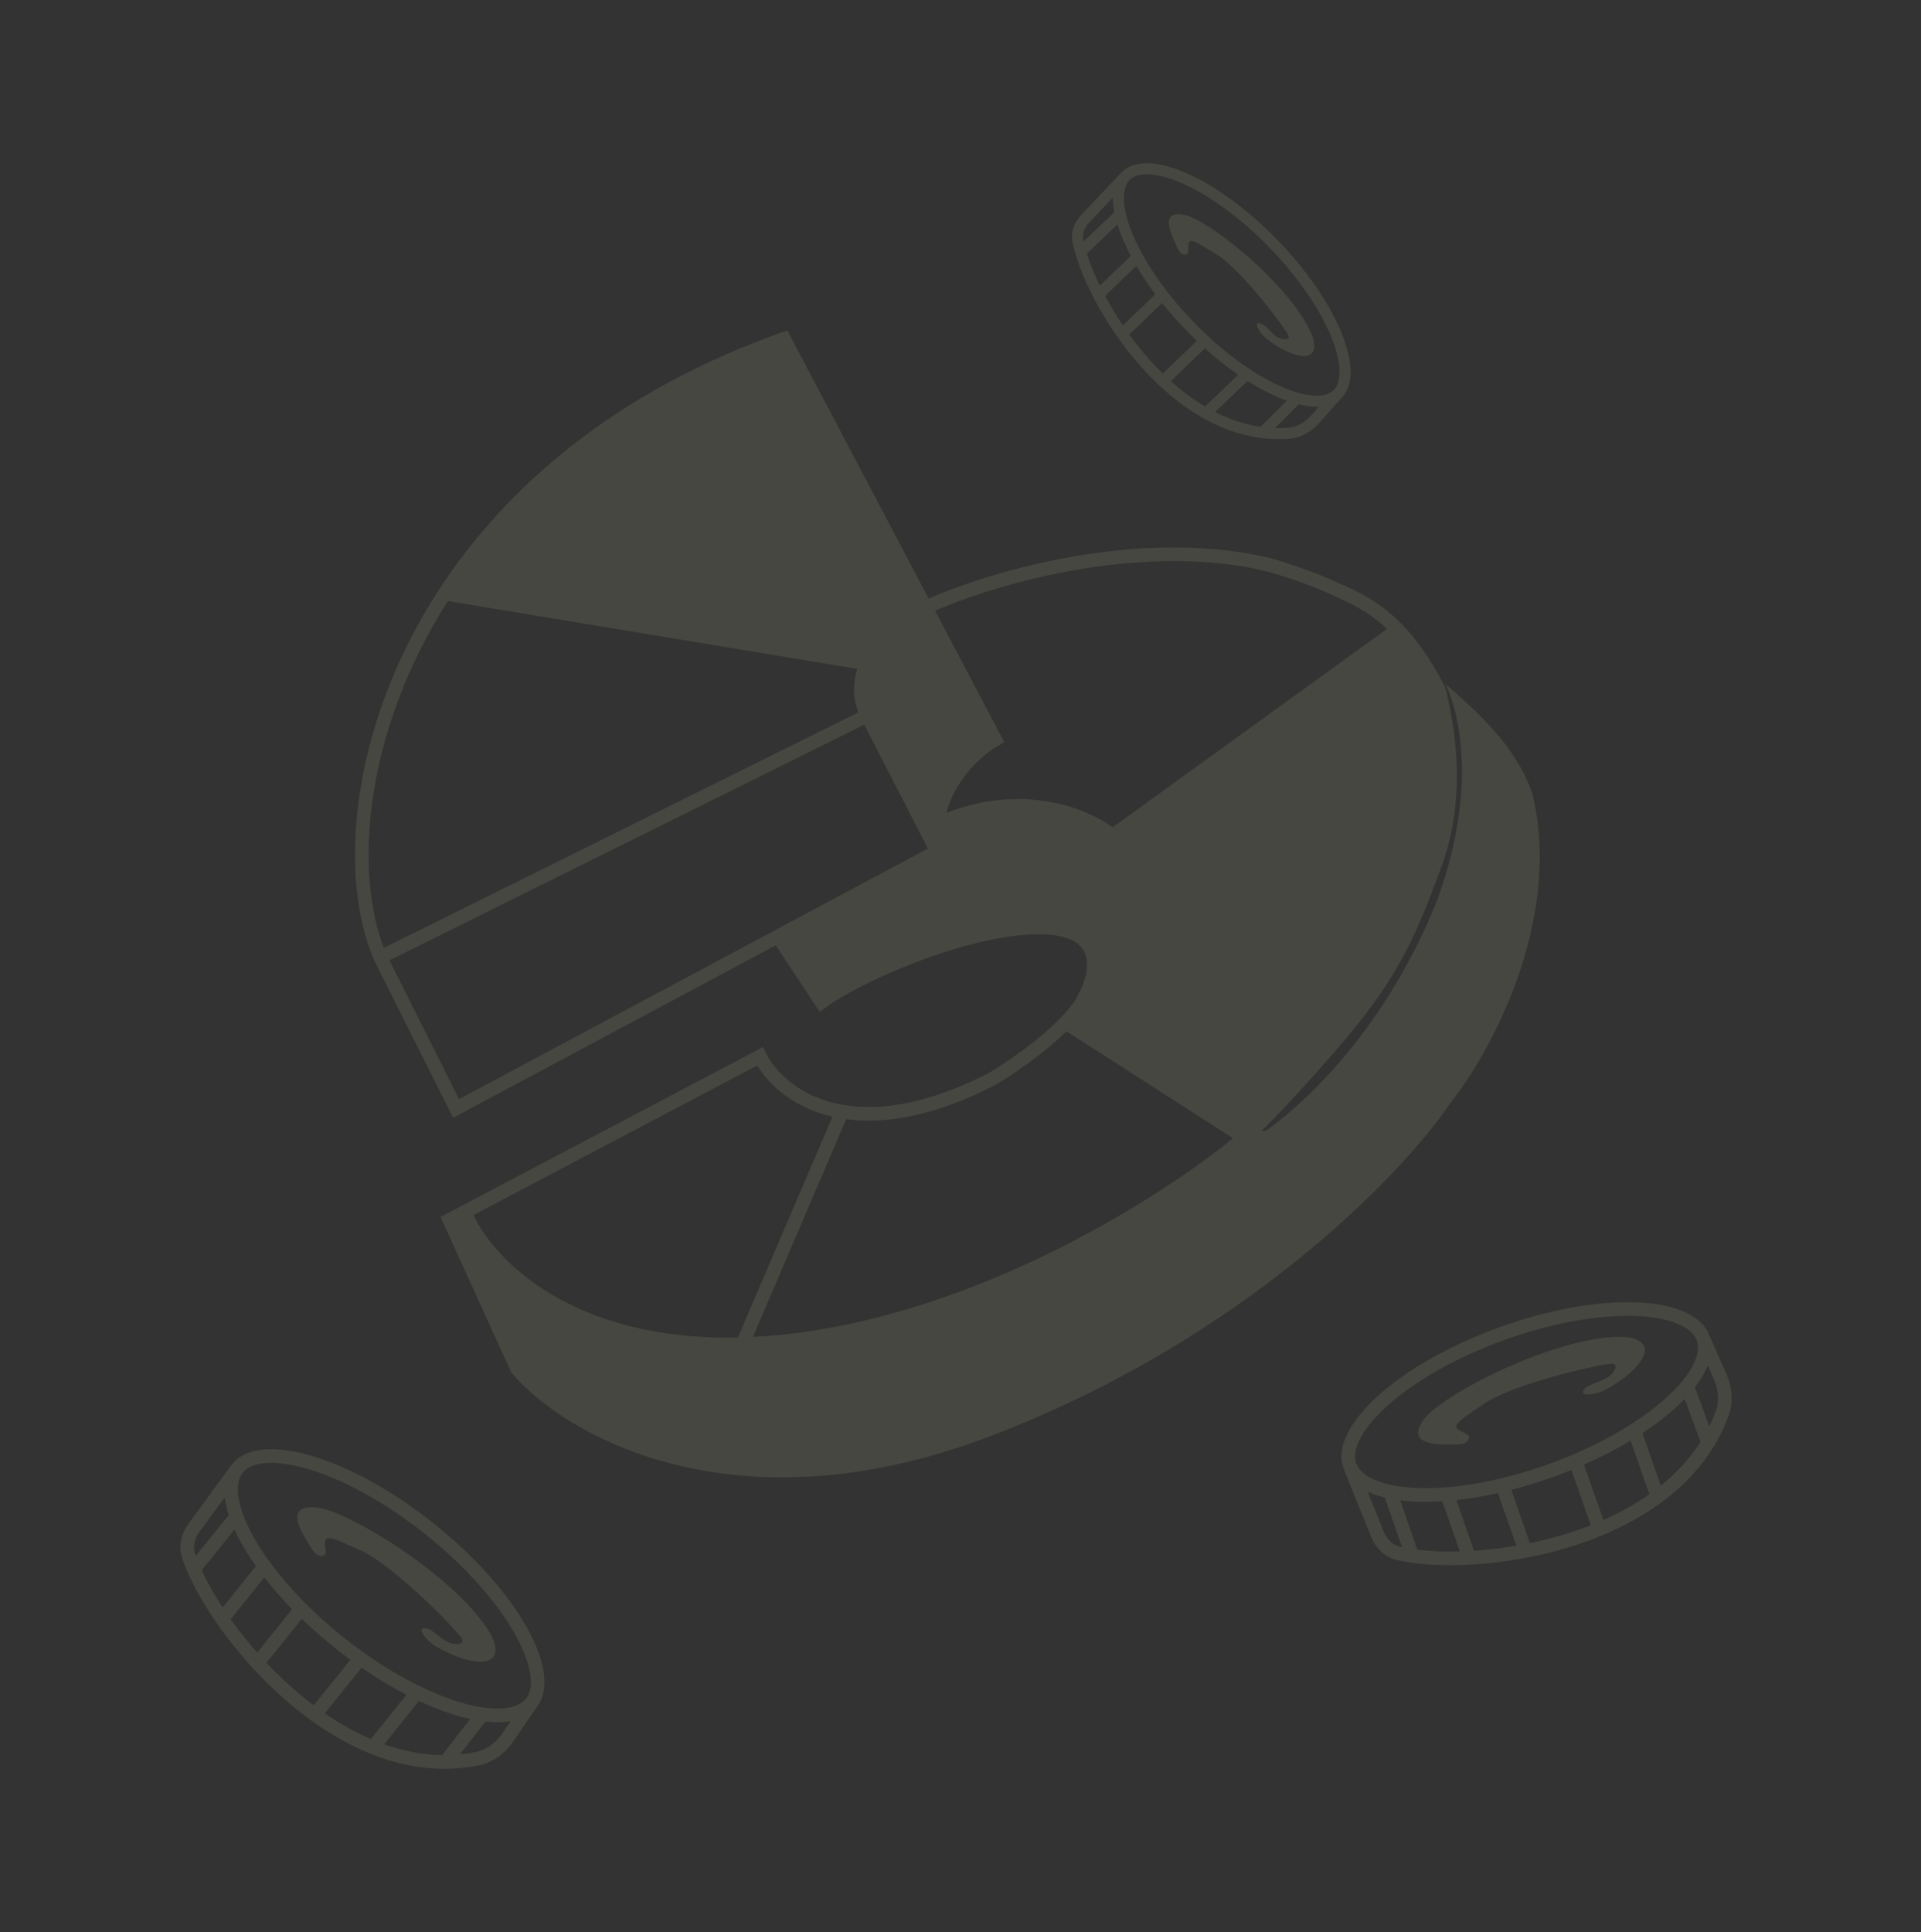 <svg width="177" height="178" viewBox="0 0 177 178" fill="none" xmlns="http://www.w3.org/2000/svg">
<rect x="0" y="0" width="177" height="178" fill="#333333" stroke="none"/>
<path d="M109.265 23.456C109.038 23.499 108.713 23.384 108.441 22.757C108.404 22.67 108.361 22.575 108.316 22.473C107.801 21.329 106.928 19.384 109.113 19.8C111.491 20.254 119.322 26.643 120.962 31.079C121.356 32.368 120.929 33.213 119.12 32.595C118.205 32.282 117.324 31.7 116.673 31.183C116.069 30.703 115.398 29.587 116.139 29.798C116.444 29.89 116.702 30.153 116.975 30.431C117.319 30.781 117.688 31.155 118.199 31.243C118.932 31.37 118.765 30.915 118.589 30.671C117.325 28.727 113.951 24.54 112.022 23.387C111.788 23.248 111.571 23.114 111.368 22.99L111.365 22.988C110.63 22.536 110.097 22.209 109.782 22.201C109.492 22.194 109.492 22.554 109.492 22.887C109.492 22.977 109.492 23.065 109.487 23.143C109.476 23.286 109.405 23.429 109.265 23.456Z" fill="rgba(253,253,198,0.1)"/>
<path fill-rule="evenodd" clip-rule="evenodd" d="M117.724 22.131C123.272 27.861 125.896 34.341 123.616 36.648L121.548 38.967C120.854 39.746 119.897 40.335 118.797 40.419C113.339 40.84 108.603 37.675 105.136 33.786C101.669 29.897 99.371 25.173 98.813 22.244C98.635 21.308 99.026 20.432 99.618 19.808L103.274 15.951C103.291 15.934 103.308 15.918 103.326 15.903C103.349 15.879 103.372 15.855 103.396 15.832C105.735 13.553 112.15 16.373 117.724 22.131ZM122.878 35.953C122.552 36.271 122.017 36.482 121.175 36.454C120.328 36.426 119.264 36.155 118.038 35.616C117.162 35.231 116.23 34.721 115.269 34.095L115.264 34.091C115.208 34.032 115.141 33.989 115.069 33.964C113.404 32.857 111.659 31.41 109.98 29.676C107.261 26.867 105.296 23.907 104.296 21.423C103.795 20.178 103.556 19.103 103.552 18.253C103.549 17.408 103.775 16.877 104.101 16.56C104.427 16.242 104.962 16.031 105.804 16.059C106.65 16.087 107.716 16.358 108.941 16.897C111.387 17.972 114.28 20.029 116.999 22.837C119.718 25.646 121.683 28.606 122.683 31.09C123.185 32.335 123.423 33.41 123.426 34.26C123.43 34.988 123.263 35.482 123.008 35.808L122.882 35.95L122.878 35.953ZM114.086 34.521C113.074 33.82 112.043 33.005 111.025 32.089L107.878 35.111C108.866 35.998 109.921 36.793 111.035 37.452L114.086 34.521ZM111.965 37.963C113.288 38.636 114.687 39.111 116.145 39.321C116.155 39.309 116.166 39.297 116.178 39.286L118.566 36.919C117.44 36.515 116.216 35.899 114.95 35.095L111.965 37.963ZM118.72 39.408C118.297 39.441 117.878 39.45 117.464 39.437L119.668 37.252C120.342 37.417 120.967 37.49 121.529 37.467L120.795 38.291C120.23 38.923 119.501 39.348 118.72 39.408ZM109.255 30.383C109.594 30.733 109.936 31.072 110.28 31.399L107.138 34.418C106.708 33.997 106.291 33.56 105.89 33.11C105.231 32.371 104.618 31.602 104.052 30.823L107.078 27.916C107.741 28.744 108.469 29.571 109.255 30.383ZM106.454 27.111C105.792 26.229 105.205 25.351 104.701 24.494L101.821 27.261C102.296 28.152 102.846 29.07 103.464 29.983L106.454 27.111ZM104.19 23.58L101.34 26.319C100.824 25.259 100.421 24.256 100.143 23.366L102.958 20.68C103.237 21.587 103.651 22.564 104.19 23.58ZM102.675 19.55C102.584 19.07 102.539 18.617 102.541 18.196L100.35 20.507C99.917 20.964 99.706 21.524 99.806 22.054C99.819 22.118 99.832 22.183 99.846 22.25L102.675 19.55Z" fill="rgba(253,253,198,0.1)"/>
<path fill-rule="evenodd" clip-rule="evenodd" d="M72.545 30.445L85.567 55.153C88.567 53.837 93.454 52.196 99.083 51.237C104.475 50.319 110.622 50.029 116.431 51.27C117.716 51.544 119.984 52.34 121.207 52.818C120.861 52.687 121.564 52.957 121.207 52.818C122.098 53.156 123.098 53.61 123.965 53.994C125.774 54.796 127.521 55.818 129.224 57.573C130.506 58.894 131.781 60.681 133.009 63.012C133.13 63.241 133.217 63.485 133.274 63.737C133.847 66.307 135.339 72.989 132.807 79.865C131.522 83.354 130.462 86.015 129.014 88.612C127.564 91.213 125.735 93.729 122.926 96.952C119.791 100.551 117.57 102.879 116.257 104.173H116.669C122.413 99.927 126.42 94.439 128.998 89.983C130.298 87.736 131.231 85.757 131.838 84.342C132.142 83.635 132.364 83.069 132.51 82.682C132.582 82.488 132.636 82.339 132.671 82.239C132.689 82.189 132.702 82.152 132.71 82.127L132.719 82.1L132.723 82.088C134.832 75.894 134.926 71.094 134.504 67.862C134.294 66.244 133.954 65.016 133.671 64.198C133.529 63.789 133.402 63.484 133.311 63.283C133.266 63.183 133.18 63.012 133.18 63.012C133.169 62.989 133.186 63.022 133.18 63.012C135.999 65.475 139.651 68.669 141.18 73.089L141.19 73.118L141.197 73.148C142.608 79.027 141.615 85.014 139.832 90.08C138.053 95.131 135.471 99.321 133.611 101.658C129.154 108.247 114.506 123.467 91.167 132.336C67.69 141.257 52.098 132.282 47.17 126.516L47.113 126.449L40.595 112.119L70.3 96.463L70.584 97.04C71.444 98.782 73.723 101.112 77.69 101.793C80.955 102.354 85.416 101.804 91.22 98.797C94.394 96.823 96.458 95.085 97.727 93.769C98.808 92.648 99.27 91.876 99.383 91.551L99.402 91.5L99.428 91.453C99.945 90.529 100.346 89.212 100.077 88.153C99.949 87.649 99.668 87.19 99.139 86.829C98.597 86.46 97.757 86.17 96.478 86.093C93.233 85.9 88.93 86.971 84.989 88.426C81.054 89.878 77.599 91.669 76.06 92.827L75.529 93.226L71.479 87.088L41.75 102.976L34.474 88.459L34.467 88.443C31.182 80.882 32.153 67.09 40.439 54.342C46.556 44.932 56.666 36.067 72.036 30.625L72.545 30.445ZM92.54 68.382L86.154 56.266C89.068 54.997 93.817 53.408 99.292 52.475C104.212 51.637 109.685 51.335 114.92 52.251C116.891 52.596 118.947 53.284 120.817 53.994C121.718 54.336 122.624 54.772 123.459 55.142C124.979 55.816 126.411 56.634 127.807 57.937L102.518 76.22C100.049 74.415 94.234 72.143 87.19 74.897C88.05 71.697 90.526 69.513 92.007 68.682L92.54 68.382ZM85.499 78.173L79.632 66.761L35.882 88.475L42.292 101.264L85.499 78.173ZM35.364 87.332C32.619 80.188 33.574 67.417 41.266 55.371L79.002 61.626C78.667 62.602 78.481 64.069 79.088 65.631L35.364 87.332ZM43.614 111.946C45.647 116.201 52.878 123.543 67.989 123.224L76.705 102.875C73.165 102.054 70.89 100.002 69.772 98.16L43.614 111.946ZM77.968 103.105L69.372 123.174C70.174 123.133 70.998 123.072 71.843 122.988C89.75 121.2 106.716 110.494 113.612 104.866L98.264 95.008C96.897 96.356 94.839 98.025 91.858 99.877L91.838 99.89L91.817 99.901C86.094 102.87 81.508 103.587 77.968 103.105Z" fill="rgba(253,253,198,0.1)"/>
<path d="M134.144 133.082C134.986 133.096 135.282 132.788 135.35 132.509C135.392 132.337 135.267 132.183 135.112 132.099C135.028 132.052 134.929 132.007 134.827 131.961C134.454 131.791 134.049 131.606 134.205 131.283C134.375 130.93 135.014 130.496 135.898 129.896C136.142 129.729 136.405 129.551 136.682 129.358C138.963 127.766 145.391 126.093 148.221 125.658C148.584 125.584 149.182 125.627 148.664 126.392C148.304 126.924 147.696 127.149 147.127 127.359C146.674 127.526 146.247 127.684 145.988 127.98C145.372 128.711 146.969 128.523 147.817 128.086C148.731 127.613 149.834 126.915 150.654 126.04C152.273 124.312 151.54 123.397 149.892 123.184C144.071 122.77 132.891 128.356 131.166 130.812C129.581 133.069 132.213 133.075 133.761 133.08L133.951 133.08L134.078 133.081L134.144 133.082Z" fill="rgba(253,253,198,0.1)"/>
<path fill-rule="evenodd" clip-rule="evenodd" d="M157.504 123.03C156.077 119.273 147.457 118.927 138.185 122.269C128.869 125.627 122.423 131.437 123.787 135.245C123.8 135.284 123.815 135.323 123.831 135.361C123.834 135.374 123.839 135.388 123.843 135.401L123.849 135.421L123.858 135.444L126.322 141.549C126.72 142.536 127.504 143.426 128.646 143.703C132.222 144.57 138.702 144.386 144.843 142.456C150.983 140.526 156.958 136.79 159.277 130.406C159.745 129.119 159.572 127.736 159.052 126.554L157.504 123.03ZM156.038 125.691C156.5 124.753 156.537 124.04 156.347 123.509L156.345 123.503L156.251 123.289C156.014 122.834 155.545 122.393 154.725 122.024C153.769 121.593 152.439 121.313 150.785 121.244C147.483 121.104 143.153 121.812 138.608 123.45C134.065 125.088 130.275 127.307 127.817 129.522C126.586 130.632 125.737 131.697 125.273 132.639C124.811 133.577 124.774 134.29 124.964 134.82C125.155 135.352 125.634 135.878 126.586 136.306C127.542 136.737 128.873 137.017 130.526 137.087C133.828 137.226 138.158 136.518 142.703 134.88C145.508 133.869 148.025 132.636 150.12 131.32C150.186 131.251 150.267 131.197 150.363 131.163L150.369 131.161C151.564 130.394 152.614 129.601 153.494 128.809C154.725 127.698 155.574 126.633 156.038 125.691ZM145.946 134.933C147.497 134.249 148.938 133.502 150.243 132.716L151.976 137.663C150.666 138.585 149.234 139.372 147.733 140.034L145.946 134.933ZM156.687 132.842C155.706 134.383 154.458 135.72 153.025 136.874L151.33 132.033C152.881 131.013 154.198 129.944 155.227 128.877L156.664 132.787C156.672 132.806 156.679 132.824 156.687 132.842ZM157.492 131.41C157.718 130.949 157.921 130.471 158.101 129.976C158.433 129.062 158.329 128.02 157.907 127.059L157.357 125.808C157.096 126.455 156.694 127.125 156.165 127.802L157.492 131.41ZM144.792 135.422C144.248 135.644 143.692 135.857 143.126 136.061C141.812 136.534 140.511 136.934 139.242 137.26L140.96 142.167C142.124 141.926 143.302 141.625 144.469 141.258C145.179 141.035 145.883 140.788 146.576 140.516L144.792 135.422ZM134.183 138.198C135.403 138.066 136.69 137.851 138.018 137.554L139.717 142.403C138.375 142.634 137.063 142.786 135.819 142.869L134.183 138.198ZM134.514 142.931L132.895 138.309C131.479 138.398 130.169 138.367 129.008 138.218L130.587 142.774C131.729 142.914 133.061 142.972 134.514 142.931ZM126.005 137.42C126.476 137.638 127.008 137.819 127.594 137.962L129.181 142.539C129.138 142.53 129.095 142.52 129.053 142.51C129.016 142.501 128.977 142.492 128.94 142.483C128.294 142.326 127.772 141.802 127.481 141.078L126.005 137.42Z" fill="rgba(253,253,198,0.1)"/>
<path d="M29.787 143.324C29.515 143.414 29.098 143.323 28.666 142.597C28.606 142.497 28.539 142.387 28.467 142.269C27.655 140.947 26.276 138.698 29.023 138.863C32.013 139.041 42.632 145.637 45.344 150.82C46.031 152.339 45.642 153.444 43.324 152.973C42.152 152.735 40.978 152.161 40.097 151.629C39.281 151.137 38.281 149.873 39.224 150.014C39.612 150.079 39.971 150.361 40.351 150.659C40.828 151.033 41.338 151.434 41.979 151.461C42.9 151.501 42.622 150.968 42.368 150.697C40.51 148.511 35.708 143.91 33.159 142.802C32.85 142.667 32.56 142.537 32.291 142.417C31.317 141.979 30.612 141.662 30.223 141.702C29.867 141.739 29.924 142.181 29.976 142.591C29.99 142.701 30.004 142.809 30.01 142.906C30.019 143.082 29.954 143.269 29.787 143.324Z" fill="rgba(253,253,198,0.1)"/>
<path fill-rule="evenodd" clip-rule="evenodd" d="M39.958 140.353C47.67 146.503 51.914 154.037 49.481 157.233L47.309 160.407C46.58 161.473 45.499 162.348 44.163 162.627C37.531 164.009 31.22 160.879 26.352 156.657C21.484 152.435 17.916 147.004 16.77 143.497C16.404 142.377 16.745 141.24 17.372 140.381L21.25 135.067C21.268 135.043 21.287 135.02 21.307 134.999C21.331 134.967 21.356 134.933 21.382 134.901C23.892 131.733 32.209 134.174 39.958 140.353ZM48.466 156.498C48.116 156.939 47.493 157.284 46.455 157.383C45.411 157.482 44.062 157.319 42.473 156.853C41.338 156.52 40.113 156.042 38.834 155.426L38.829 155.422C38.75 155.358 38.661 155.316 38.568 155.297C36.35 154.203 33.981 152.704 31.647 150.844C27.867 147.829 24.988 144.508 23.368 141.619C22.557 140.171 22.094 138.889 21.955 137.847C21.818 136.81 22.011 136.124 22.361 135.682C22.711 135.241 23.334 134.896 24.372 134.797C25.415 134.698 26.765 134.861 28.354 135.327C31.525 136.258 35.4 138.322 39.18 141.336C42.96 144.351 45.839 147.672 47.459 150.56C48.27 152.008 48.733 153.291 48.871 154.332C48.99 155.226 48.863 155.859 48.602 156.3L48.47 156.492L48.466 156.498ZM37.45 156.137C36.097 155.438 34.705 154.601 33.309 153.638L29.925 157.848C31.277 158.779 32.698 159.587 34.169 160.218L37.45 156.137ZM35.391 160.698C37.122 161.313 38.913 161.674 40.735 161.7C40.74 161.692 40.746 161.683 40.752 161.674C40.758 161.667 40.764 161.659 40.769 161.652L43.326 158.367C41.881 158.052 40.281 157.49 38.601 156.704L35.391 160.698ZM43.908 161.398C43.394 161.505 42.882 161.582 42.371 161.632L44.731 158.601C45.584 158.697 46.363 158.687 47.05 158.569L46.278 159.697C45.685 160.563 44.858 161.2 43.908 161.398ZM30.869 151.826C31.34 152.202 31.813 152.564 32.287 152.911L28.908 157.114C28.313 156.666 27.733 156.195 27.17 155.707C26.245 154.905 25.37 154.059 24.553 153.193L27.808 149.145C28.752 150.056 29.776 150.955 30.869 151.826ZM23.699 152.256L26.915 148.256C25.963 147.279 25.105 146.294 24.35 145.323L21.253 149.177C21.977 150.194 22.797 151.233 23.699 152.256ZM21.609 140.919C22.095 141.989 22.758 143.121 23.579 144.284L20.513 148.097C19.713 146.878 19.061 145.712 18.579 144.664L21.609 140.919ZM18.038 143.341C18.011 143.262 17.984 143.183 17.959 143.106C17.752 142.473 17.922 141.752 18.382 141.122L20.706 137.938C20.768 138.455 20.895 139.004 21.083 139.578L18.038 143.341Z" fill="rgba(253,253,198,0.1)"/>
</svg>
